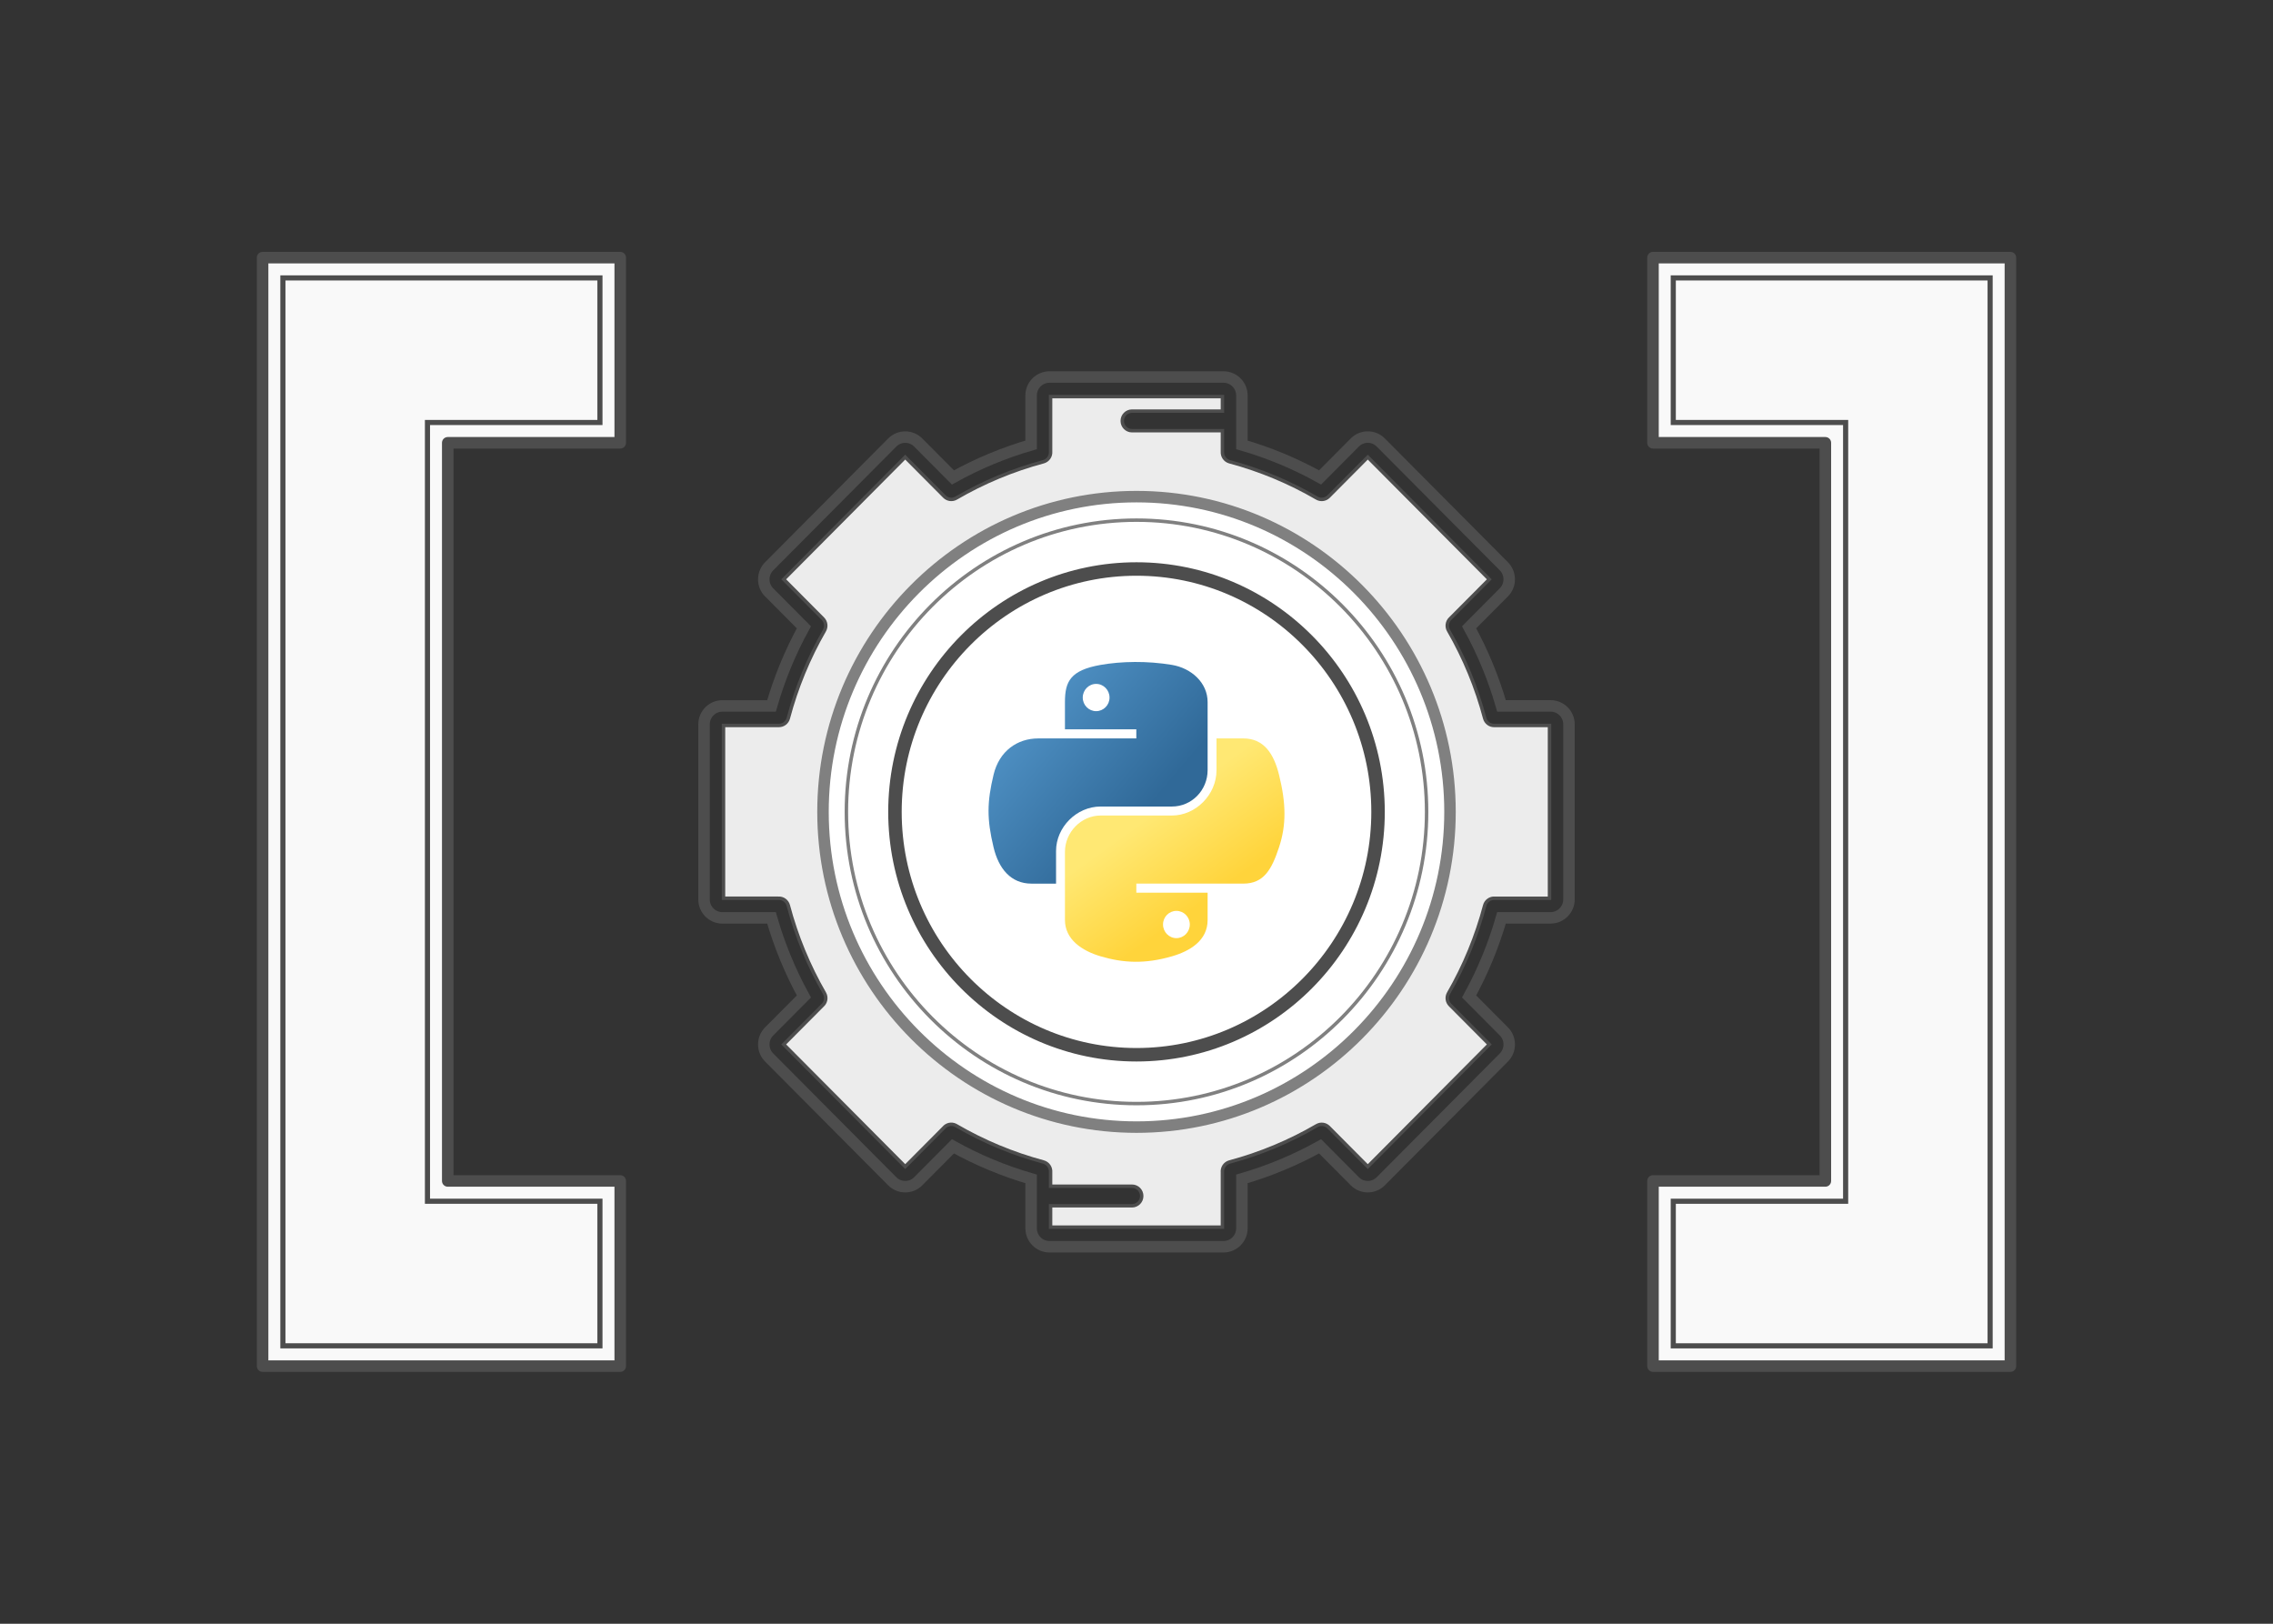 <?xml version="1.0" encoding="UTF-8" standalone="no"?>
<!-- Created with Inkscape (http://www.inkscape.org/) -->

<svg
   xmlns:dc="http://purl.org/dc/elements/1.1/"
   xmlns:cc="http://creativecommons.org/ns#"
   xmlns:rdf="http://www.w3.org/1999/02/22-rdf-syntax-ns#"
   xmlns:svg="http://www.w3.org/2000/svg"
   xmlns="http://www.w3.org/2000/svg"
   xmlns:xlink="http://www.w3.org/1999/xlink"
   xmlns:sodipodi="http://sodipodi.sourceforge.net/DTD/sodipodi-0.dtd"
   xmlns:inkscape="http://www.inkscape.org/namespaces/inkscape"
   width="197.556mm"
   height="141.111mm"
   viewBox="0 0 197.556 141.111"
   version="1.1"
   id="svg1014"
   inkscape:version="0.92.5 (0.92.5+69)"
   sodipodi:docname="featured_icon.svg">
  <rect x="0" y="0" width="197.556" height="141.111" fill="#333333" stroke="none"/>
  <defs
     id="defs1008">
    <linearGradient
       inkscape:collect="always"
       xlink:href="#linearGradient4689"
       id="linearGradient13202"
       gradientUnits="userSpaceOnUse"
       gradientTransform="matrix(0.13,0,0,0.132,136.374,3.826)"
       x1="26.649"
       y1="20.604"
       x2="135.665"
       y2="114.398" />
    <linearGradient
       id="linearGradient4689">
      <stop
         id="stop4691"
         offset="0"
         style="stop-color:#5a9fd4;stop-opacity:1;" />
      <stop
         id="stop4693"
         offset="1"
         style="stop-color:#306998;stop-opacity:1;" />
    </linearGradient>
    <linearGradient
       inkscape:collect="always"
       xlink:href="#linearGradient4671"
       id="linearGradient13204"
       gradientUnits="userSpaceOnUse"
       gradientTransform="matrix(0.13,0,0,0.132,136.374,3.826)"
       x1="150.961"
       y1="192.352"
       x2="112.031"
       y2="137.273" />
    <linearGradient
       id="linearGradient4671">
      <stop
         id="stop4673"
         offset="0"
         style="stop-color:#ffd43b;stop-opacity:1;" />
      <stop
         id="stop4675"
         offset="1"
         style="stop-color:#ffe873;stop-opacity:1" />
    </linearGradient>
  </defs>
  <sodipodi:namedview
     id="base"
     pagecolor="#ffffff"
     bordercolor="#666666"
     borderopacity="1.0"
     inkscape:pageopacity="0.0"
     inkscape:pageshadow="2"
     inkscape:zoom="0.35"
     inkscape:cx="-332.38011"
     inkscape:cy="-221.90476"
     inkscape:document-units="mm"
     inkscape:current-layer="layer1"
     showgrid="false"
     fit-margin-top="0"
     fit-margin-left="0"
     fit-margin-right="0"
     fit-margin-bottom="0"
     inkscape:window-width="2560"
     inkscape:window-height="993"
     inkscape:window-x="0"
     inkscape:window-y="384"
     inkscape:window-maximized="1" />
  <g
     inkscape:label="Layer 1"
     inkscape:groupmode="layer"
     id="layer1"
     transform="translate(-53.924,50.99)">
    <rect
       style="fill:none;stroke:none;stroke-width:2.564"
       id="rect13299"
       width="197.556"
       height="141.111"
       x="53.924"
       y="-50.99"
       inkscape:export-xdpi="64.290001"
       inkscape:export-ydpi="64.290001" />
    <path
       id="rect884"
       d="m 76.748,-28.602 v 16.093 64.149 16.092 h 31.083 v -16.092 H 92.84 V -12.509 H 107.831 V -28.602 H 92.84 Z"
       style="opacity:1;vector-effect:none;fill:#f9f9f9;fill-opacity:1;stroke:#4d4d4d;stroke-width:1.002;stroke-linecap:butt;stroke-linejoin:round;stroke-miterlimit:4;stroke-dasharray:none;stroke-dashoffset:0;stroke-opacity:1"
       inkscape:connector-curvature="0" />
    <path
       inkscape:connector-curvature="0"
       id="path932"
       d="m 78.512,-26.838 h 27.555 v 12.565 H 91.077 v 67.676 h 14.99 v 12.566 H 78.512 Z"
       style="fill:none;stroke:#4d4d4d;stroke-width:0.445;stroke-linecap:butt;stroke-linejoin:miter;stroke-miterlimit:4;stroke-dasharray:none;stroke-opacity:1" />
    <path
       inkscape:connector-curvature="0"
       style="opacity:1;vector-effect:none;fill:#f9f9f9;fill-opacity:1;stroke:#4d4d4d;stroke-width:1.002;stroke-linecap:butt;stroke-linejoin:round;stroke-miterlimit:4;stroke-dasharray:none;stroke-dashoffset:0;stroke-opacity:1"
       d="m 228.657,-28.602 v 16.093 64.149 16.092 h -31.064 v -16.092 h 14.981 v -64.149 h -14.981 v -16.093 h 14.981 z"
       id="path944" />
    <path
       style="fill:none;stroke:#4d4d4d;stroke-width:0.445;stroke-linecap:butt;stroke-linejoin:miter;stroke-miterlimit:4;stroke-dasharray:none;stroke-opacity:1"
       d="m 226.894,-26.838 h -27.539 v 12.565 h 14.981 V 53.404 H 199.355 v 12.566 h 27.539 z"
       id="path946"
       inkscape:connector-curvature="0" />
    <path
       style="fill:#ececec;stroke:#4d4d4d;stroke-width:0.299;stroke-miterlimit:4;stroke-dasharray:none"
       d="m 172.804,50.394 -3.406,-3.425 c -0.271,-0.273 -0.691,-0.328 -1.022,-0.135 -2.377,1.384 -4.928,2.447 -7.582,3.158 -0.004,0.002 -0.01,0.002 -0.014,0.004 -0.399,0.115 -0.65,0.5 -0.61,0.902 v 4.756 l -14.935,1.94e-4 v -1.855 h 7.075 c 0.467,0 0.846,-0.381 0.846,-0.851 0,-0.47 -0.379,-0.851 -0.846,-0.851 h -7.075 V 50.886 c 0.034,-0.405 -0.224,-0.786 -0.625,-0.894 -2.65,-0.711 -5.198,-1.772 -7.573,-3.153 -0.006,-0.004 -0.012,-0.008 -0.018,-0.011 -0.012,-0.007 -0.026,-0.014 -0.038,-0.021 -0.358,-0.18 -0.784,-0.081 -1.03,0.218 l -3.35,3.368 -10.561,-10.618 3.354,-3.372 c 0.304,-0.257 0.395,-0.702 0.195,-1.064 -0.003,-0.004 -0.005,-0.009 -0.008,-0.013 -1.377,-2.39 -2.434,-4.955 -3.142,-7.624 -0.107,-0.402 -0.482,-0.661 -0.884,-0.629 h -4.748 V 12.057 h 4.816 c 0.383,0 0.719,-0.259 0.817,-0.631 0.708,-2.667 1.764,-5.231 3.14,-7.619 0.192,-0.333 0.137,-0.755 -0.134,-1.028 l -3.406,-3.424 10.561,-10.618 3.406,3.425 c 0.271,0.272 0.691,0.328 1.022,0.134 2.377,-1.384 4.927,-2.447 7.581,-3.158 0.399,-0.107 0.657,-0.485 0.625,-0.888 v -4.775 h 14.935 v 1.263 h -7.86 c -0.467,0 -0.846,0.381 -0.846,0.851 0,0.47 0.379,0.851 0.846,0.851 h 7.86 v 1.818 c -0.027,0.387 0.214,0.754 0.597,0.873 0.014,0.004 0.029,0.008 0.043,0.012 2.648,0.711 5.193,1.773 7.566,3.154 0.332,0.193 0.751,0.138 1.022,-0.134 l 3.406,-3.425 10.561,10.618 -3.406,3.424 c -0.271,0.273 -0.326,0.694 -0.134,1.028 1.376,2.389 2.433,4.952 3.14,7.619 0.099,0.372 0.434,0.631 0.817,0.631 h 4.816 v 15.016 h -4.74 c -0.403,-0.036 -0.785,0.224 -0.892,0.628 -0.707,2.667 -1.764,5.232 -3.141,7.622 -0.192,0.334 -0.137,0.755 0.134,1.028 l 3.406,3.424 z"
       id="path4491-4"
       inkscape:connector-curvature="0" />
    <path
       style="fill:#ffffff;stroke:#808080;stroke-width:0.998;stroke-miterlimit:4;stroke-dasharray:none;stroke-opacity:1"
       d="m 152.702,-7.83 c -15.025,0 -27.248,12.289 -27.248,27.395 0,15.106 12.223,27.395 27.248,27.396 15.025,0 27.248,-12.29 27.248,-27.396 0,-15.106 -12.223,-27.395 -27.248,-27.395 z"
       id="path4708-6"
       inkscape:connector-curvature="0" />
    <path
       style="fill:#ffffff;stroke:#808080;stroke-width:0.299;stroke-miterlimit:4;stroke-dasharray:none;stroke-opacity:1"
       d="M 152.702,44.916 C 138.798,44.916 127.487,33.544 127.487,19.565 c 0,-13.979 11.311,-25.351 25.215,-25.351 13.903,0 25.214,11.372 25.214,25.351 0,13.979 -11.311,25.351 -25.214,25.351 z"
       id="path4485-2"
       inkscape:connector-curvature="0" />
    <path
       style="fill:#ffffff;stroke:#4d4d4d;stroke-width:1.171;stroke-miterlimit:4;stroke-dasharray:none"
       d="m 152.702,40.673 c -11.576,0 -20.994,-9.469 -20.994,-21.107 0,-11.639 9.418,-21.107 20.994,-21.107 11.576,0 20.994,9.469 20.994,21.107 0,11.639 -9.418,21.107 -20.994,21.107 z"
       id="path4489-6"
       inkscape:connector-curvature="0" />
    <path
       style="fill:none;stroke:#4d4d4d;stroke-width:0.998;stroke-miterlimit:4;stroke-dasharray:none"
       d="M 184.632,38.644 181.61,35.606 c 1.19,-2.164 2.135,-4.457 2.816,-6.831 h 4.272 c 0.878,0 1.593,-0.72 1.593,-1.604 V 11.961 c 0,-0.885 -0.714,-1.604 -1.593,-1.604 h -4.272 c -0.681,-2.375 -1.626,-4.668 -2.816,-6.831 l 3.021,-3.038 c 0.301,-0.303 0.467,-0.706 0.466,-1.135 -7.4e-4,-0.428 -0.167,-0.83 -0.468,-1.132 L 173.933,-12.535 c -0.301,-0.302 -0.701,-0.47 -1.126,-0.47 -0.002,0 -0.003,0 -0.003,0 -0.425,0 -0.825,0.167 -1.125,0.469 l -3.021,3.038 c -2.152,-1.197 -4.432,-2.147 -6.795,-2.831 v -4.294 c 0,-0.883 -0.716,-1.601 -1.596,-1.601 H 145.139 c -0.88,0 -1.596,0.718 -1.596,1.601 v 4.295 c -2.363,0.684 -4.643,1.634 -6.795,2.831 l -3.021,-3.038 c -0.301,-0.302 -0.7,-0.468 -1.125,-0.468 -8.6e-4,0 -0.002,0 -0.003,0 -0.425,6.03e-4 -0.825,0.168 -1.126,0.471 l -10.697,10.755 c -0.301,0.303 -0.468,0.705 -0.469,1.132 -8.3e-4,0.429 0.165,0.832 0.466,1.135 l 3.021,3.038 c -1.19,2.163 -2.134,4.456 -2.815,6.831 h -4.272 c -0.878,0 -1.593,0.72 -1.593,1.605 v 15.209 c 0,0.885 0.715,1.604 1.593,1.604 h 4.272 c 0.681,2.376 1.626,4.668 2.816,6.831 l -3.021,3.037 c -0.302,0.303 -0.467,0.706 -0.466,1.135 8.3e-4,0.428 0.167,0.83 0.468,1.132 l 10.697,10.755 c 0.301,0.303 0.701,0.47 1.126,0.471 8.5e-4,0 0.002,0 0.003,0 0.425,0 0.825,-0.166 1.125,-0.468 l 3.021,-3.038 c 2.152,1.196 4.432,2.146 6.795,2.831 v 4.294 c 0,0.883 0.716,1.601 1.596,1.601 l 15.128,-2e-4 c 0.88,0 1.596,-0.718 1.596,-1.601 v -4.295 c 2.363,-0.685 4.643,-1.635 6.795,-2.831 l 3.021,3.038 c 0.302,0.303 0.695,0.467 1.129,0.469 0.425,-7.44e-4 0.825,-0.168 1.126,-0.471 l 10.697,-10.755 c 0.622,-0.626 0.623,-1.642 0.002,-2.267 z"
       id="path4700-7"
       inkscape:connector-curvature="0" />
    <path
       inkscape:connector-curvature="0"
       style="fill:url(#linearGradient13202);fill-opacity:1;stroke:#000000;stroke-width:0;stroke-miterlimit:7.698;stroke-dasharray:none"
       d="m 152.549,6.539 c -1.06,0.005 -2.073,0.096 -2.964,0.254 -2.625,0.465 -3.102,1.437 -3.102,3.231 v 2.369 h 6.203 v 0.79 h -6.203 -2.328 c -1.803,0 -3.382,1.086 -3.875,3.151 -0.57,2.368 -0.595,3.845 0,6.317 0.441,1.84 1.494,3.151 3.297,3.151 h 2.133 v -2.84 c 0,-2.052 1.772,-3.861 3.875,-3.861 h 6.196 c 1.725,0 3.102,-1.423 3.102,-3.159 v -5.919 c 0,-1.684 -1.418,-2.95 -3.102,-3.231 -1.066,-0.178 -2.171,-0.258 -3.232,-0.254 z M 149.194,8.444 c 0.641,0 1.164,0.533 1.164,1.188 0,0.653 -0.523,1.181 -1.164,1.181 -0.643,0 -1.164,-0.528 -1.164,-1.181 0,-0.655 0.521,-1.188 1.164,-1.188 z"
       id="path4207" />
    <path
       inkscape:connector-curvature="0"
       style="fill:url(#linearGradient13204);fill-opacity:1;stroke:#000000;stroke-width:0;stroke-miterlimit:7.698;stroke-dasharray:none"
       d="m 159.656,13.182 v 2.76 c 0,2.14 -1.811,3.941 -3.875,3.941 h -6.196 c -1.697,0 -3.102,1.455 -3.102,3.158 v 5.919 c 0,1.684 1.462,2.675 3.102,3.159 1.964,0.579 3.847,0.683 6.196,0 1.562,-0.453 3.102,-1.365 3.102,-3.159 v -2.369 h -6.196 v -0.79 h 6.196 3.102 c 1.803,0 2.475,-1.26 3.102,-3.151 0.648,-1.947 0.62,-3.819 0,-6.317 -0.446,-1.798 -1.297,-3.151 -3.102,-3.151 z m -3.485,14.988 c 0.643,0 1.164,0.528 1.164,1.181 0,0.655 -0.521,1.188 -1.164,1.188 -0.641,0 -1.164,-0.533 -1.164,-1.188 0,-0.653 0.523,-1.181 1.164,-1.181 z"
       id="path4209" />
  </g>
</svg>
